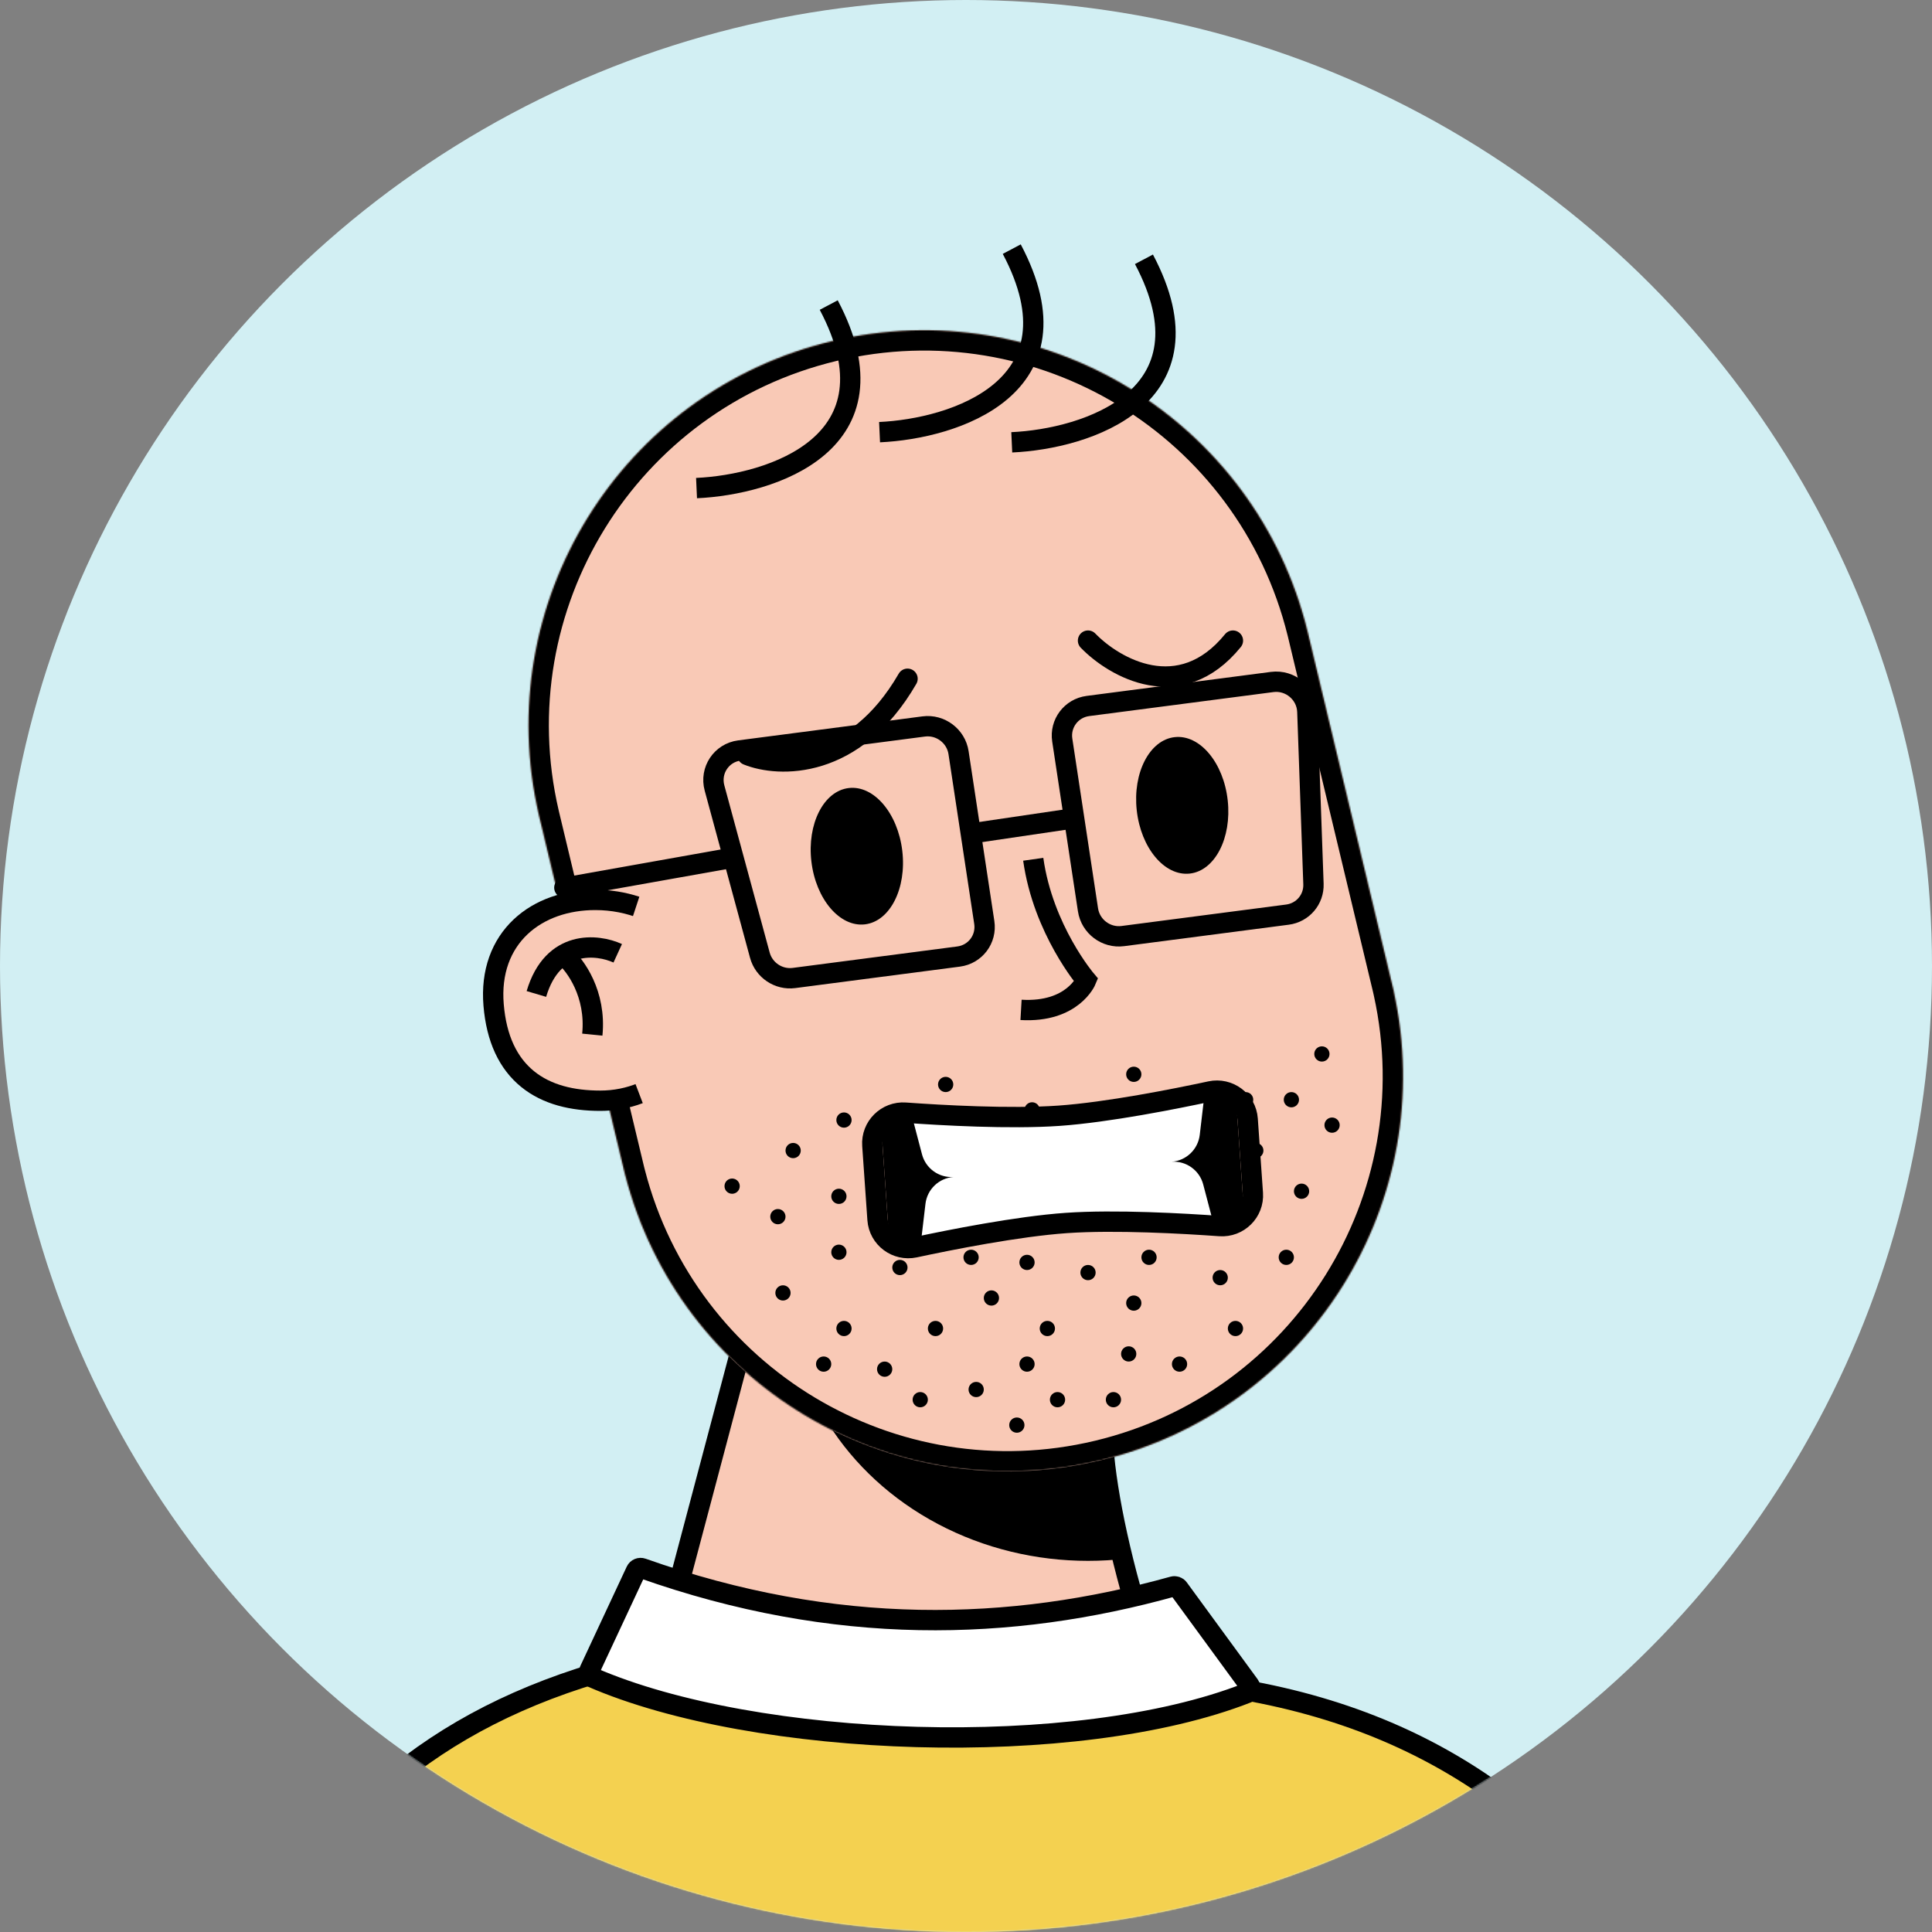 <svg width="1392" height="1392" viewBox="0 0 1392 1392" fill="none" xmlns="http://www.w3.org/2000/svg">
<rect x="0" y="0" width="1392" height="1392" fill="#808080" stroke="none"/>
<circle cx="696" cy="696" r="696" fill="#D2EFF3"/>
<mask id="mask0_65:1104" style="mask-type:alpha" maskUnits="userSpaceOnUse" x="0" y="0" width="1392" height="1392">
<circle cx="696" cy="696" r="696" fill="#FFEDEF"/>
</mask>
<g mask="url(#mask0_65:1104)">
<g clip-path="url(#clip0_65:1104)">
<path d="M893.811 1327.9C841.061 1254.63 799.79 1112.99 794.906 1042.17L543.979 934.106L439.579 1327.9H893.811Z" fill="#F9C9B6" stroke="black" stroke-width="14.653"/>
<mask id="mask1_65:1104" style="mask-type:alpha" maskUnits="userSpaceOnUse" x="439" y="934" width="455" height="431">
<path d="M893.811 1364.53C841.061 1291.27 799.79 1112.99 794.906 1042.17L543.979 934.106L439.579 1364.53H893.811Z" fill="#AC6651"/>
</mask>
<g mask="url(#mask1_65:1104)">
<g style="mix-blend-mode:multiply">
<ellipse cx="783.916" cy="926.78" rx="216.126" ry="197.811" fill="black"/>
</g>
</g>
<mask id="path-6-inside-1_65:1104" fill="white">
<path fill-rule="evenodd" clip-rule="evenodd" d="M1003.29 710.354C1003.19 709.929 1003.09 709.504 1002.99 709.079C1002.89 708.654 1002.78 708.229 1002.68 707.805L942.621 457.13C942.561 456.876 942.501 456.622 942.44 456.368C942.379 456.113 942.317 455.859 942.256 455.605L941.994 454.511L941.989 454.512C904.558 302.694 751.524 209.343 599.231 245.831C446.938 282.319 352.823 434.884 388.256 587.182L388.249 587.183L450.49 846.967L450.541 846.955C489.381 996.795 641.282 1088.51 792.453 1052.29C943.623 1016.07 1037.47 865.477 1004.19 714.305L1004.24 714.294L1003.29 710.354Z"/>
</mask>
<path fill-rule="evenodd" clip-rule="evenodd" d="M1003.29 710.354C1003.19 709.929 1003.09 709.504 1002.99 709.079C1002.89 708.654 1002.78 708.229 1002.68 707.805L942.621 457.13C942.561 456.876 942.501 456.622 942.44 456.368C942.379 456.113 942.317 455.859 942.256 455.605L941.994 454.511L941.989 454.512C904.558 302.694 751.524 209.343 599.231 245.831C446.938 282.319 352.823 434.884 388.256 587.182L388.249 587.183L450.49 846.967L450.541 846.955C489.381 996.795 641.282 1088.51 792.453 1052.29C943.623 1016.07 1037.47 865.477 1004.19 714.305L1004.24 714.294L1003.29 710.354Z" fill="#F9C9B6"/>
<path d="M1003.29 710.354L989.027 713.704L989.034 713.736L989.042 713.768L1003.29 710.354ZM1002.99 709.079L988.74 712.492L988.74 712.493L1002.99 709.079ZM1002.68 707.805L988.432 711.219L988.439 711.251L988.447 711.284L1002.68 707.805ZM942.621 457.13L928.363 460.505L928.367 460.525L928.372 460.544L942.621 457.13ZM942.44 456.368L928.19 459.781L928.19 459.781L942.44 456.368ZM942.256 455.605L928.006 459.019L928.011 459.038L928.016 459.058L942.256 455.605ZM941.994 454.511L956.243 451.097L952.825 436.829L938.561 440.266L941.994 454.511ZM941.989 454.512L927.762 458.02L931.251 472.171L945.421 468.757L941.989 454.512ZM599.231 245.831L602.645 260.081V260.081L599.231 245.831ZM388.256 587.182L391.688 601.427L405.822 598.022L402.527 583.861L388.256 587.182ZM388.249 587.183L384.817 572.938L370.59 576.366L373.999 590.597L388.249 587.183ZM450.49 846.967L436.241 850.381L439.654 864.627L453.901 861.217L450.49 846.967ZM450.541 846.955L464.725 843.278L461.117 829.357L447.131 832.704L450.541 846.955ZM1004.19 714.305L1000.78 700.056L986.788 703.407L989.88 717.455L1004.19 714.305ZM1004.24 714.294L1007.65 728.544L1021.9 725.13L1018.48 710.88L1004.24 714.294ZM1017.56 707.004C1017.45 706.557 1017.35 706.111 1017.24 705.665L988.74 712.493C988.836 712.897 988.932 713.3 989.027 713.704L1017.56 707.004ZM1017.24 705.665C1017.13 705.219 1017.02 704.773 1016.91 704.327L988.447 711.284C988.545 711.686 988.643 712.089 988.74 712.492L1017.24 705.665ZM928.372 460.544L988.432 711.219L1016.93 704.391L956.871 453.716L928.372 460.544ZM956.88 453.755C956.817 453.488 956.753 453.221 956.689 452.954L928.19 459.781C928.248 460.023 928.305 460.264 928.363 460.505L956.88 453.755ZM956.689 452.954C956.625 452.686 956.56 452.418 956.496 452.152L928.016 459.058C928.075 459.3 928.133 459.541 928.19 459.781L956.689 452.954ZM927.744 457.925L928.006 459.019L956.505 452.191L956.243 451.097L927.744 457.925ZM945.421 468.757L945.426 468.756L938.561 440.266L938.556 440.267L945.421 468.757ZM956.215 451.005C916.858 291.37 755.948 193.216 595.817 231.582L602.645 260.081C747.1 225.47 892.258 314.017 927.762 458.02L956.215 451.005ZM595.817 231.582C435.685 269.948 336.727 430.365 373.984 590.502L402.527 583.861C368.918 439.404 458.19 294.691 602.645 260.081L595.817 231.582ZM391.68 601.428L391.688 601.427L384.824 572.937L384.817 572.938L391.68 601.428ZM464.74 843.553L402.498 583.769L373.999 590.597L436.241 850.381L464.74 843.553ZM447.131 832.704L447.08 832.717L453.901 861.217L453.952 861.205L447.131 832.704ZM436.358 850.631C477.198 1008.19 636.915 1104.62 795.867 1066.54L789.039 1038.04C645.65 1072.39 501.565 985.401 464.725 843.278L436.358 850.631ZM795.867 1066.54C954.819 1028.45 1053.49 870.113 1018.5 711.155L989.88 717.455C1021.45 860.842 932.428 1003.68 789.039 1038.04L795.867 1066.54ZM1000.82 700.045L1000.78 700.056L1007.6 728.555L1007.65 728.544L1000.82 700.045ZM989.042 713.768L989.986 717.708L1018.48 710.88L1017.54 706.94L989.042 713.768Z" fill="black" mask="url(#path-6-inside-1_65:1104)"/>
<path d="M567.79 931.542C567.79 933.565 566.15 935.205 564.127 935.205C562.104 935.205 560.464 933.565 560.464 931.542C560.464 929.518 562.104 927.878 564.127 927.878C566.15 927.878 567.79 929.518 567.79 931.542Z" fill="black"/>
<path d="M758.274 957.184C758.274 959.207 756.634 960.847 754.611 960.847C752.588 960.847 750.948 959.207 750.948 957.184C750.948 955.161 752.588 953.52 754.611 953.52C756.634 953.52 758.274 955.161 758.274 957.184Z" fill="black"/>
<path d="M743.621 982.826C743.621 984.849 741.981 986.489 739.958 986.489C737.935 986.489 736.295 984.849 736.295 982.826C736.295 980.803 737.935 979.163 739.958 979.163C741.981 979.163 743.621 980.803 743.621 982.826Z" fill="black"/>
<path d="M816.885 975.499C816.885 977.523 815.245 979.163 813.221 979.163C811.198 979.163 809.558 977.523 809.558 975.499C809.558 973.476 811.198 971.836 813.221 971.836C815.245 971.836 816.885 973.476 816.885 975.499Z" fill="black"/>
<path d="M820.548 938.868C820.548 940.891 818.908 942.531 816.885 942.531C814.862 942.531 813.221 940.891 813.221 938.868C813.221 936.845 814.862 935.205 816.885 935.205C818.908 935.205 820.548 936.845 820.548 938.868Z" fill="black"/>
<path d="M893.811 957.184C893.811 959.207 892.171 960.847 890.148 960.847C888.125 960.847 886.485 959.207 886.485 957.184C886.485 955.161 888.125 953.52 890.148 953.52C892.171 953.52 893.811 955.161 893.811 957.184Z" fill="black"/>
<path d="M930.443 905.899C930.443 907.923 928.802 909.563 926.779 909.563C924.756 909.563 923.116 907.923 923.116 905.899C923.116 903.876 924.756 902.236 926.779 902.236C928.802 902.236 930.443 903.876 930.443 905.899Z" fill="black"/>
<path d="M531.158 854.615C531.158 856.638 529.518 858.278 527.495 858.278C525.472 858.278 523.832 856.638 523.832 854.615C523.832 852.592 525.472 850.952 527.495 850.952C529.518 850.952 531.158 852.592 531.158 854.615Z" fill="black"/>
<path d="M652.043 913.226C652.043 915.249 650.402 916.889 648.379 916.889C646.356 916.889 644.716 915.249 644.716 913.226C644.716 911.203 646.356 909.563 648.379 909.563C650.402 909.563 652.043 911.203 652.043 913.226Z" fill="black"/>
<path d="M641.053 986.489C641.053 988.512 639.413 990.152 637.39 990.152C635.367 990.152 633.727 988.512 633.727 986.489C633.727 984.466 635.367 982.826 637.39 982.826C639.413 982.826 641.053 984.466 641.053 986.489Z" fill="black"/>
<path d="M706.99 1001.14C706.99 1003.16 705.35 1004.8 703.327 1004.8C701.304 1004.8 699.664 1003.16 699.664 1001.14C699.664 999.118 701.304 997.478 703.327 997.478C705.35 997.478 706.99 999.118 706.99 1001.14Z" fill="black"/>
<path d="M831.537 905.899C831.537 907.923 829.897 909.563 827.874 909.563C825.851 909.563 824.211 907.923 824.211 905.899C824.211 903.876 825.851 902.236 827.874 902.236C829.897 902.236 831.537 903.876 831.537 905.899Z" fill="black"/>
<path d="M882.821 920.552C882.821 922.575 881.181 924.215 879.158 924.215C877.135 924.215 875.495 922.575 875.495 920.552C875.495 918.529 877.135 916.889 879.158 916.889C881.181 916.889 882.821 918.529 882.821 920.552Z" fill="black"/>
<path d="M853.516 982.826C853.516 984.849 851.876 986.489 849.853 986.489C847.83 986.489 846.19 984.849 846.19 982.826C846.19 980.803 847.83 979.163 849.853 979.163C851.876 979.163 853.516 980.803 853.516 982.826Z" fill="black"/>
<path d="M904.8 869.268C904.8 871.291 903.16 872.931 901.137 872.931C899.114 872.931 897.474 871.291 897.474 869.268C897.474 867.245 899.114 865.605 901.137 865.605C903.16 865.605 904.8 867.245 904.8 869.268Z" fill="black"/>
<path d="M564.127 876.594C564.127 878.617 562.487 880.257 560.464 880.257C558.44 880.257 556.8 878.617 556.8 876.594C556.8 874.571 558.44 872.931 560.464 872.931C562.487 872.931 564.127 874.571 564.127 876.594Z" fill="black"/>
<path d="M652.043 876.594C652.043 878.617 650.402 880.257 648.379 880.257C646.356 880.257 644.716 878.617 644.716 876.594C644.716 874.571 646.356 872.931 648.379 872.931C650.402 872.931 652.043 874.571 652.043 876.594Z" fill="black"/>
<path d="M652.043 810.657C652.043 812.68 650.402 814.32 648.379 814.32C646.356 814.32 644.716 812.68 644.716 810.657C644.716 808.634 646.356 806.994 648.379 806.994C650.402 806.994 652.043 808.634 652.043 810.657Z" fill="black"/>
<path d="M666.695 1008.47C666.695 1010.49 665.055 1012.13 663.032 1012.13C661.009 1012.13 659.369 1010.49 659.369 1008.47C659.369 1006.44 661.009 1004.8 663.032 1004.8C665.055 1004.8 666.695 1006.44 666.695 1008.47Z" fill="black"/>
<path d="M765.6 1008.47C765.6 1010.49 763.96 1012.13 761.937 1012.13C759.914 1012.13 758.274 1010.49 758.274 1008.47C758.274 1006.44 759.914 1004.8 761.937 1004.8C763.96 1004.8 765.6 1006.44 765.6 1008.47Z" fill="black"/>
<path d="M805.895 1008.47C805.895 1010.49 804.255 1012.13 802.232 1012.13C800.209 1012.13 798.569 1010.49 798.569 1008.47C798.569 1006.44 800.209 1004.8 802.232 1004.8C804.255 1004.8 805.895 1006.44 805.895 1008.47Z" fill="black"/>
<path d="M868.169 876.594C868.169 878.617 866.529 880.257 864.506 880.257C862.483 880.257 860.843 878.617 860.843 876.594C860.843 874.571 862.483 872.931 864.506 872.931C866.529 872.931 868.169 874.571 868.169 876.594Z" fill="black"/>
<path d="M868.169 810.657C868.169 812.68 866.529 814.32 864.506 814.32C862.483 814.32 860.843 812.68 860.843 810.657C860.843 808.634 862.483 806.994 864.506 806.994C866.529 806.994 868.169 808.634 868.169 810.657Z" fill="black"/>
<path d="M941.432 858.278C941.432 860.301 939.792 861.942 937.769 861.942C935.746 861.942 934.106 860.301 934.106 858.278C934.106 856.255 935.746 854.615 937.769 854.615C939.792 854.615 941.432 856.255 941.432 858.278Z" fill="black"/>
<path d="M575.116 828.973C575.116 830.996 573.476 832.636 571.453 832.636C569.43 832.636 567.79 830.996 567.79 828.973C567.79 826.95 569.43 825.31 571.453 825.31C573.476 825.31 575.116 826.95 575.116 828.973Z" fill="black"/>
<path d="M611.748 957.184C611.748 959.207 610.108 960.847 608.085 960.847C606.062 960.847 604.421 959.207 604.421 957.184C604.421 955.161 606.062 953.52 608.085 953.52C610.108 953.52 611.748 955.161 611.748 957.184Z" fill="black"/>
<path d="M597.095 982.826C597.095 984.849 595.455 986.489 593.432 986.489C591.409 986.489 589.769 984.849 589.769 982.826C589.769 980.803 591.409 979.163 593.432 979.163C595.455 979.163 597.095 980.803 597.095 982.826Z" fill="black"/>
<path d="M743.621 909.563C743.621 911.586 741.981 913.226 739.958 913.226C737.935 913.226 736.295 911.586 736.295 909.563C736.295 907.539 737.935 905.899 739.958 905.899C741.981 905.899 743.621 907.539 743.621 909.563Z" fill="black"/>
<path d="M787.579 916.889C787.579 918.912 785.939 920.552 783.916 920.552C781.893 920.552 780.253 918.912 780.253 916.889C780.253 914.866 781.893 913.226 783.916 913.226C785.939 913.226 787.579 914.866 787.579 916.889Z" fill="black"/>
<path d="M736.295 1026.78C736.295 1028.81 734.655 1030.45 732.632 1030.45C730.609 1030.45 728.969 1028.81 728.969 1026.78C728.969 1024.76 730.609 1023.12 732.632 1023.12C734.655 1023.12 736.295 1024.76 736.295 1026.78Z" fill="black"/>
<path d="M820.548 839.963C820.548 841.986 818.908 843.626 816.885 843.626C814.862 843.626 813.221 841.986 813.221 839.963C813.221 837.939 814.862 836.299 816.885 836.299C818.908 836.299 820.548 837.939 820.548 839.963Z" fill="black"/>
<path d="M820.548 774.026C820.548 776.049 818.908 777.689 816.885 777.689C814.862 777.689 813.221 776.049 813.221 774.026C813.221 772.003 814.862 770.363 816.885 770.363C818.908 770.363 820.548 772.003 820.548 774.026Z" fill="black"/>
<path d="M908.464 828.973C908.464 830.996 906.824 832.636 904.8 832.636C902.777 832.636 901.137 830.996 901.137 828.973C901.137 826.95 902.777 825.31 904.8 825.31C906.824 825.31 908.464 826.95 908.464 828.973Z" fill="black"/>
<path d="M934.106 792.342C934.106 794.365 932.466 796.005 930.443 796.005C928.419 796.005 926.779 794.365 926.779 792.342C926.779 790.318 928.419 788.678 930.443 788.678C932.466 788.678 934.106 790.318 934.106 792.342Z" fill="black"/>
<path d="M608.085 861.942C608.085 863.965 606.445 865.605 604.421 865.605C602.398 865.605 600.758 863.965 600.758 861.942C600.758 859.918 602.398 858.278 604.421 858.278C606.445 858.278 608.085 859.918 608.085 861.942Z" fill="black"/>
<path d="M608.085 902.236C608.085 904.259 606.445 905.899 604.421 905.899C602.398 905.899 600.758 904.259 600.758 902.236C600.758 900.213 602.398 898.573 604.421 898.573C606.445 898.573 608.085 900.213 608.085 902.236Z" fill="black"/>
<path d="M685.011 847.289C685.011 849.312 683.371 850.952 681.348 850.952C679.325 850.952 677.685 849.312 677.685 847.289C677.685 845.266 679.325 843.626 681.348 843.626C683.371 843.626 685.011 845.266 685.011 847.289Z" fill="black"/>
<path d="M685.011 781.352C685.011 783.375 683.371 785.015 681.348 785.015C679.325 785.015 677.685 783.375 677.685 781.352C677.685 779.329 679.325 777.689 681.348 777.689C683.371 777.689 685.011 779.329 685.011 781.352Z" fill="black"/>
<path d="M728.969 832.636C728.969 834.659 727.329 836.299 725.306 836.299C723.283 836.299 721.643 834.659 721.643 832.636C721.643 830.613 723.283 828.973 725.306 828.973C727.329 828.973 728.969 830.613 728.969 832.636Z" fill="black"/>
<path d="M772.927 810.657C772.927 812.68 771.287 814.32 769.264 814.32C767.24 814.32 765.6 812.68 765.6 810.657C765.6 808.634 767.24 806.994 769.264 806.994C771.287 806.994 772.927 808.634 772.927 810.657Z" fill="black"/>
<path d="M820.548 810.657C820.548 812.68 818.908 814.32 816.885 814.32C814.862 814.32 813.221 812.68 813.221 810.657C813.221 808.634 814.862 806.994 816.885 806.994C818.908 806.994 820.548 808.634 820.548 810.657Z" fill="black"/>
<path d="M868.169 810.657C868.169 812.68 866.529 814.32 864.506 814.32C862.483 814.32 860.843 812.68 860.843 810.657C860.843 808.634 862.483 806.994 864.506 806.994C866.529 806.994 868.169 808.634 868.169 810.657Z" fill="black"/>
<path d="M963.411 810.657C963.411 812.68 961.771 814.32 959.748 814.32C957.725 814.32 956.085 812.68 956.085 810.657C956.085 808.634 957.725 806.994 959.748 806.994C961.771 806.994 963.411 808.634 963.411 810.657Z" fill="black"/>
<path d="M677.685 957.184C677.685 959.207 676.045 960.847 674.021 960.847C671.998 960.847 670.358 959.207 670.358 957.184C670.358 955.161 671.998 953.52 674.021 953.52C676.045 953.52 677.685 955.161 677.685 957.184Z" fill="black"/>
<path d="M717.979 935.205C717.979 937.228 716.339 938.868 714.316 938.868C712.293 938.868 710.653 937.228 710.653 935.205C710.653 933.182 712.293 931.542 714.316 931.542C716.339 931.542 717.979 933.182 717.979 935.205Z" fill="black"/>
<path d="M703.327 905.899C703.327 907.923 701.687 909.563 699.664 909.563C697.64 909.563 696 907.923 696 905.899C696 903.876 697.64 902.236 699.664 902.236C701.687 902.236 703.327 903.876 703.327 905.899Z" fill="black"/>
<path d="M791.243 872.931C791.243 874.954 789.602 876.594 787.579 876.594C785.556 876.594 783.916 874.954 783.916 872.931C783.916 870.908 785.556 869.268 787.579 869.268C789.602 869.268 791.243 870.908 791.243 872.931Z" fill="black"/>
<path d="M611.748 806.994C611.748 809.017 610.108 810.657 608.085 810.657C606.062 810.657 604.421 809.017 604.421 806.994C604.421 804.971 606.062 803.331 608.085 803.331C610.108 803.331 611.748 804.971 611.748 806.994Z" fill="black"/>
<path d="M747.285 865.605C747.285 867.628 745.645 869.268 743.621 869.268C741.598 869.268 739.958 867.628 739.958 865.605C739.958 863.582 741.598 861.942 743.621 861.942C745.645 861.942 747.285 863.582 747.285 865.605Z" fill="black"/>
<path d="M747.285 799.668C747.285 801.691 745.645 803.331 743.621 803.331C741.598 803.331 739.958 801.691 739.958 799.668C739.958 797.645 741.598 796.005 743.621 796.005C745.645 796.005 747.285 797.645 747.285 799.668Z" fill="black"/>
<path d="M875.495 850.952C875.495 852.975 873.855 854.615 871.832 854.615C869.809 854.615 868.169 852.975 868.169 850.952C868.169 848.929 869.809 847.289 871.832 847.289C873.855 847.289 875.495 848.929 875.495 850.952Z" fill="black"/>
<path d="M875.495 785.015C875.495 787.038 873.855 788.678 871.832 788.678C869.809 788.678 868.169 787.038 868.169 785.015C868.169 782.992 869.809 781.352 871.832 781.352C873.855 781.352 875.495 782.992 875.495 785.015Z" fill="black"/>
<path d="M901.137 792.342C901.137 794.365 899.497 796.005 897.474 796.005C895.451 796.005 893.811 794.365 893.811 792.342C893.811 790.318 895.451 788.678 897.474 788.678C899.497 788.678 901.137 790.318 901.137 792.342Z" fill="black"/>
<path d="M956.085 759.373C956.085 761.396 954.445 763.036 952.421 763.036C950.398 763.036 948.758 761.396 948.758 759.373C948.758 757.35 950.398 755.71 952.421 755.71C954.445 755.71 956.085 757.35 956.085 759.373Z" fill="black"/>
<path d="M567.79 931.542C567.79 933.565 566.15 935.205 564.127 935.205C562.104 935.205 560.464 933.565 560.464 931.542C560.464 929.518 562.104 927.878 564.127 927.878C566.15 927.878 567.79 929.518 567.79 931.542Z" stroke="black" stroke-width="3.663"/>
<path d="M758.274 957.184C758.274 959.207 756.634 960.847 754.611 960.847C752.588 960.847 750.948 959.207 750.948 957.184C750.948 955.161 752.588 953.52 754.611 953.52C756.634 953.52 758.274 955.161 758.274 957.184Z" stroke="black" stroke-width="3.663"/>
<path d="M743.621 982.826C743.621 984.849 741.981 986.489 739.958 986.489C737.935 986.489 736.295 984.849 736.295 982.826C736.295 980.803 737.935 979.163 739.958 979.163C741.981 979.163 743.621 980.803 743.621 982.826Z" stroke="black" stroke-width="3.663"/>
<path d="M816.885 975.499C816.885 977.523 815.245 979.163 813.221 979.163C811.198 979.163 809.558 977.523 809.558 975.499C809.558 973.476 811.198 971.836 813.221 971.836C815.245 971.836 816.885 973.476 816.885 975.499Z" stroke="black" stroke-width="3.663"/>
<path d="M820.548 938.868C820.548 940.891 818.908 942.531 816.885 942.531C814.862 942.531 813.221 940.891 813.221 938.868C813.221 936.845 814.862 935.205 816.885 935.205C818.908 935.205 820.548 936.845 820.548 938.868Z" stroke="black" stroke-width="3.663"/>
<path d="M893.811 957.184C893.811 959.207 892.171 960.847 890.148 960.847C888.125 960.847 886.485 959.207 886.485 957.184C886.485 955.161 888.125 953.52 890.148 953.52C892.171 953.52 893.811 955.161 893.811 957.184Z" stroke="black" stroke-width="3.663"/>
<path d="M930.443 905.899C930.443 907.923 928.802 909.563 926.779 909.563C924.756 909.563 923.116 907.923 923.116 905.899C923.116 903.876 924.756 902.236 926.779 902.236C928.802 902.236 930.443 903.876 930.443 905.899Z" stroke="black" stroke-width="3.663"/>
<path d="M531.158 854.615C531.158 856.638 529.518 858.278 527.495 858.278C525.472 858.278 523.832 856.638 523.832 854.615C523.832 852.592 525.472 850.952 527.495 850.952C529.518 850.952 531.158 852.592 531.158 854.615Z" stroke="black" stroke-width="3.663"/>
<path d="M652.043 913.226C652.043 915.249 650.402 916.889 648.379 916.889C646.356 916.889 644.716 915.249 644.716 913.226C644.716 911.203 646.356 909.563 648.379 909.563C650.402 909.563 652.043 911.203 652.043 913.226Z" stroke="black" stroke-width="3.663"/>
<path d="M641.053 986.489C641.053 988.512 639.413 990.152 637.39 990.152C635.367 990.152 633.727 988.512 633.727 986.489C633.727 984.466 635.367 982.826 637.39 982.826C639.413 982.826 641.053 984.466 641.053 986.489Z" stroke="black" stroke-width="3.663"/>
<path d="M706.99 1001.14C706.99 1003.16 705.35 1004.8 703.327 1004.8C701.304 1004.8 699.664 1003.16 699.664 1001.14C699.664 999.118 701.304 997.478 703.327 997.478C705.35 997.478 706.99 999.118 706.99 1001.14Z" stroke="black" stroke-width="3.663"/>
<path d="M831.537 905.899C831.537 907.923 829.897 909.563 827.874 909.563C825.851 909.563 824.211 907.923 824.211 905.899C824.211 903.876 825.851 902.236 827.874 902.236C829.897 902.236 831.537 903.876 831.537 905.899Z" stroke="black" stroke-width="3.663"/>
<path d="M882.821 920.552C882.821 922.575 881.181 924.215 879.158 924.215C877.135 924.215 875.495 922.575 875.495 920.552C875.495 918.529 877.135 916.889 879.158 916.889C881.181 916.889 882.821 918.529 882.821 920.552Z" stroke="black" stroke-width="3.663"/>
<path d="M853.516 982.826C853.516 984.849 851.876 986.489 849.853 986.489C847.83 986.489 846.19 984.849 846.19 982.826C846.19 980.803 847.83 979.163 849.853 979.163C851.876 979.163 853.516 980.803 853.516 982.826Z" stroke="black" stroke-width="3.663"/>
<path d="M904.8 869.268C904.8 871.291 903.16 872.931 901.137 872.931C899.114 872.931 897.474 871.291 897.474 869.268C897.474 867.245 899.114 865.605 901.137 865.605C903.16 865.605 904.8 867.245 904.8 869.268Z" stroke="black" stroke-width="3.663"/>
<path d="M564.127 876.594C564.127 878.617 562.487 880.257 560.464 880.257C558.44 880.257 556.8 878.617 556.8 876.594C556.8 874.571 558.44 872.931 560.464 872.931C562.487 872.931 564.127 874.571 564.127 876.594Z" stroke="black" stroke-width="3.663"/>
<path d="M652.043 876.594C652.043 878.617 650.402 880.257 648.379 880.257C646.356 880.257 644.716 878.617 644.716 876.594C644.716 874.571 646.356 872.931 648.379 872.931C650.402 872.931 652.043 874.571 652.043 876.594Z" stroke="black" stroke-width="3.663"/>
<path d="M652.043 810.657C652.043 812.68 650.402 814.32 648.379 814.32C646.356 814.32 644.716 812.68 644.716 810.657C644.716 808.634 646.356 806.994 648.379 806.994C650.402 806.994 652.043 808.634 652.043 810.657Z" stroke="black" stroke-width="3.663"/>
<path d="M666.695 1008.47C666.695 1010.49 665.055 1012.13 663.032 1012.13C661.009 1012.13 659.369 1010.49 659.369 1008.47C659.369 1006.44 661.009 1004.8 663.032 1004.8C665.055 1004.8 666.695 1006.44 666.695 1008.47Z" stroke="black" stroke-width="3.663"/>
<path d="M765.6 1008.47C765.6 1010.49 763.96 1012.13 761.937 1012.13C759.914 1012.13 758.274 1010.49 758.274 1008.47C758.274 1006.44 759.914 1004.8 761.937 1004.8C763.96 1004.8 765.6 1006.44 765.6 1008.47Z" stroke="black" stroke-width="3.663"/>
<path d="M805.895 1008.47C805.895 1010.49 804.255 1012.13 802.232 1012.13C800.209 1012.13 798.569 1010.49 798.569 1008.47C798.569 1006.44 800.209 1004.8 802.232 1004.8C804.255 1004.8 805.895 1006.44 805.895 1008.47Z" stroke="black" stroke-width="3.663"/>
<path d="M868.169 876.594C868.169 878.617 866.529 880.257 864.506 880.257C862.483 880.257 860.843 878.617 860.843 876.594C860.843 874.571 862.483 872.931 864.506 872.931C866.529 872.931 868.169 874.571 868.169 876.594Z" stroke="black" stroke-width="3.663"/>
<path d="M868.169 810.657C868.169 812.68 866.529 814.32 864.506 814.32C862.483 814.32 860.843 812.68 860.843 810.657C860.843 808.634 862.483 806.994 864.506 806.994C866.529 806.994 868.169 808.634 868.169 810.657Z" stroke="black" stroke-width="3.663"/>
<path d="M941.432 858.278C941.432 860.301 939.792 861.942 937.769 861.942C935.746 861.942 934.106 860.301 934.106 858.278C934.106 856.255 935.746 854.615 937.769 854.615C939.792 854.615 941.432 856.255 941.432 858.278Z" stroke="black" stroke-width="3.663"/>
<path d="M575.116 828.973C575.116 830.996 573.476 832.636 571.453 832.636C569.43 832.636 567.79 830.996 567.79 828.973C567.79 826.95 569.43 825.31 571.453 825.31C573.476 825.31 575.116 826.95 575.116 828.973Z" stroke="black" stroke-width="3.663"/>
<path d="M611.748 957.184C611.748 959.207 610.108 960.847 608.085 960.847C606.062 960.847 604.421 959.207 604.421 957.184C604.421 955.161 606.062 953.52 608.085 953.52C610.108 953.52 611.748 955.161 611.748 957.184Z" stroke="black" stroke-width="3.663"/>
<path d="M597.095 982.826C597.095 984.849 595.455 986.489 593.432 986.489C591.409 986.489 589.769 984.849 589.769 982.826C589.769 980.803 591.409 979.163 593.432 979.163C595.455 979.163 597.095 980.803 597.095 982.826Z" stroke="black" stroke-width="3.663"/>
<path d="M743.621 909.563C743.621 911.586 741.981 913.226 739.958 913.226C737.935 913.226 736.295 911.586 736.295 909.563C736.295 907.539 737.935 905.899 739.958 905.899C741.981 905.899 743.621 907.539 743.621 909.563Z" stroke="black" stroke-width="3.663"/>
<path d="M787.579 916.889C787.579 918.912 785.939 920.552 783.916 920.552C781.893 920.552 780.253 918.912 780.253 916.889C780.253 914.866 781.893 913.226 783.916 913.226C785.939 913.226 787.579 914.866 787.579 916.889Z" stroke="black" stroke-width="3.663"/>
<path d="M736.295 1026.78C736.295 1028.81 734.655 1030.45 732.632 1030.45C730.609 1030.45 728.969 1028.81 728.969 1026.78C728.969 1024.76 730.609 1023.12 732.632 1023.12C734.655 1023.12 736.295 1024.76 736.295 1026.78Z" stroke="black" stroke-width="3.663"/>
<path d="M820.548 839.963C820.548 841.986 818.908 843.626 816.885 843.626C814.862 843.626 813.221 841.986 813.221 839.963C813.221 837.939 814.862 836.299 816.885 836.299C818.908 836.299 820.548 837.939 820.548 839.963Z" stroke="black" stroke-width="3.663"/>
<path d="M820.548 774.026C820.548 776.049 818.908 777.689 816.885 777.689C814.862 777.689 813.221 776.049 813.221 774.026C813.221 772.003 814.862 770.363 816.885 770.363C818.908 770.363 820.548 772.003 820.548 774.026Z" stroke="black" stroke-width="3.663"/>
<path d="M908.464 828.973C908.464 830.996 906.824 832.636 904.8 832.636C902.777 832.636 901.137 830.996 901.137 828.973C901.137 826.95 902.777 825.31 904.8 825.31C906.824 825.31 908.464 826.95 908.464 828.973Z" stroke="black" stroke-width="3.663"/>
<path d="M934.106 792.342C934.106 794.365 932.466 796.005 930.443 796.005C928.419 796.005 926.779 794.365 926.779 792.342C926.779 790.318 928.419 788.678 930.443 788.678C932.466 788.678 934.106 790.318 934.106 792.342Z" stroke="black" stroke-width="3.663"/>
<path d="M608.085 861.942C608.085 863.965 606.445 865.605 604.421 865.605C602.398 865.605 600.758 863.965 600.758 861.942C600.758 859.918 602.398 858.278 604.421 858.278C606.445 858.278 608.085 859.918 608.085 861.942Z" stroke="black" stroke-width="3.663"/>
<path d="M608.085 902.236C608.085 904.259 606.445 905.899 604.421 905.899C602.398 905.899 600.758 904.259 600.758 902.236C600.758 900.213 602.398 898.573 604.421 898.573C606.445 898.573 608.085 900.213 608.085 902.236Z" stroke="black" stroke-width="3.663"/>
<path d="M685.011 847.289C685.011 849.312 683.371 850.952 681.348 850.952C679.325 850.952 677.685 849.312 677.685 847.289C677.685 845.266 679.325 843.626 681.348 843.626C683.371 843.626 685.011 845.266 685.011 847.289Z" stroke="black" stroke-width="3.663"/>
<path d="M685.011 781.352C685.011 783.375 683.371 785.015 681.348 785.015C679.325 785.015 677.685 783.375 677.685 781.352C677.685 779.329 679.325 777.689 681.348 777.689C683.371 777.689 685.011 779.329 685.011 781.352Z" stroke="black" stroke-width="3.663"/>
<path d="M728.969 832.636C728.969 834.659 727.329 836.299 725.306 836.299C723.283 836.299 721.643 834.659 721.643 832.636C721.643 830.613 723.283 828.973 725.306 828.973C727.329 828.973 728.969 830.613 728.969 832.636Z" stroke="black" stroke-width="3.663"/>
<path d="M772.927 810.657C772.927 812.68 771.287 814.32 769.264 814.32C767.24 814.32 765.6 812.68 765.6 810.657C765.6 808.634 767.24 806.994 769.264 806.994C771.287 806.994 772.927 808.634 772.927 810.657Z" stroke="black" stroke-width="3.663"/>
<path d="M820.548 810.657C820.548 812.68 818.908 814.32 816.885 814.32C814.862 814.32 813.221 812.68 813.221 810.657C813.221 808.634 814.862 806.994 816.885 806.994C818.908 806.994 820.548 808.634 820.548 810.657Z" stroke="black" stroke-width="3.663"/>
<path d="M868.169 810.657C868.169 812.68 866.529 814.32 864.506 814.32C862.483 814.32 860.843 812.68 860.843 810.657C860.843 808.634 862.483 806.994 864.506 806.994C866.529 806.994 868.169 808.634 868.169 810.657Z" stroke="black" stroke-width="3.663"/>
<path d="M963.411 810.657C963.411 812.68 961.771 814.32 959.748 814.32C957.725 814.32 956.085 812.68 956.085 810.657C956.085 808.634 957.725 806.994 959.748 806.994C961.771 806.994 963.411 808.634 963.411 810.657Z" stroke="black" stroke-width="3.663"/>
<path d="M677.685 957.184C677.685 959.207 676.045 960.847 674.021 960.847C671.998 960.847 670.358 959.207 670.358 957.184C670.358 955.161 671.998 953.52 674.021 953.52C676.045 953.52 677.685 955.161 677.685 957.184Z" stroke="black" stroke-width="3.663"/>
<path d="M717.979 935.205C717.979 937.228 716.339 938.868 714.316 938.868C712.293 938.868 710.653 937.228 710.653 935.205C710.653 933.182 712.293 931.542 714.316 931.542C716.339 931.542 717.979 933.182 717.979 935.205Z" stroke="black" stroke-width="3.663"/>
<path d="M703.327 905.899C703.327 907.923 701.687 909.563 699.664 909.563C697.64 909.563 696 907.923 696 905.899C696 903.876 697.64 902.236 699.664 902.236C701.687 902.236 703.327 903.876 703.327 905.899Z" stroke="black" stroke-width="3.663"/>
<path d="M791.243 872.931C791.243 874.954 789.602 876.594 787.579 876.594C785.556 876.594 783.916 874.954 783.916 872.931C783.916 870.908 785.556 869.268 787.579 869.268C789.602 869.268 791.243 870.908 791.243 872.931Z" stroke="black" stroke-width="3.663"/>
<path d="M611.748 806.994C611.748 809.017 610.108 810.657 608.085 810.657C606.062 810.657 604.421 809.017 604.421 806.994C604.421 804.971 606.062 803.331 608.085 803.331C610.108 803.331 611.748 804.971 611.748 806.994Z" stroke="black" stroke-width="3.663"/>
<path d="M747.285 865.605C747.285 867.628 745.645 869.268 743.621 869.268C741.598 869.268 739.958 867.628 739.958 865.605C739.958 863.582 741.598 861.942 743.621 861.942C745.645 861.942 747.285 863.582 747.285 865.605Z" stroke="black" stroke-width="3.663"/>
<path d="M747.285 799.668C747.285 801.691 745.645 803.331 743.621 803.331C741.598 803.331 739.958 801.691 739.958 799.668C739.958 797.645 741.598 796.005 743.621 796.005C745.645 796.005 747.285 797.645 747.285 799.668Z" stroke="black" stroke-width="3.663"/>
<path d="M875.495 850.952C875.495 852.975 873.855 854.615 871.832 854.615C869.809 854.615 868.169 852.975 868.169 850.952C868.169 848.929 869.809 847.289 871.832 847.289C873.855 847.289 875.495 848.929 875.495 850.952Z" stroke="black" stroke-width="3.663"/>
<path d="M875.495 785.015C875.495 787.038 873.855 788.678 871.832 788.678C869.809 788.678 868.169 787.038 868.169 785.015C868.169 782.992 869.809 781.352 871.832 781.352C873.855 781.352 875.495 782.992 875.495 785.015Z" stroke="black" stroke-width="3.663"/>
<path d="M901.137 792.342C901.137 794.365 899.497 796.005 897.474 796.005C895.451 796.005 893.811 794.365 893.811 792.342C893.811 790.318 895.451 788.678 897.474 788.678C899.497 788.678 901.137 790.318 901.137 792.342Z" stroke="black" stroke-width="3.663"/>
<path d="M956.085 759.373C956.085 761.396 954.445 763.036 952.421 763.036C950.398 763.036 948.758 761.396 948.758 759.373C948.758 757.35 950.398 755.71 952.421 755.71C954.445 755.71 956.085 757.35 956.085 759.373Z" stroke="black" stroke-width="3.663"/>
</g>
<rect x="634.636" y="807.619" width="256.421" height="87.916" rx="14.653" transform="rotate(-4 634.636 807.619)" fill="black"/>
<path fill-rule="evenodd" clip-rule="evenodd" d="M867.515 791.335L657.554 806.017L664.294 831.675C666.971 841.866 676.503 848.72 687.01 848.021C676.508 848.791 668.023 856.905 666.79 867.37L663.686 893.718L873.648 879.036L866.908 853.376C864.23 843.184 854.697 836.33 844.189 837.03C854.692 836.261 863.179 828.147 864.412 817.681L867.515 791.335Z" fill="white"/>
<path d="M652.289 801.666C638.895 800.702 627.584 811.794 628.528 825.296L632.26 878.667C633.204 892.169 645.949 901.578 659.079 898.76C684.515 893.299 733.153 883.615 768.302 881.157C803.451 878.699 852.963 881.52 878.912 883.387C892.306 884.351 903.618 873.26 902.673 859.758L898.941 806.387C897.997 792.885 885.252 783.475 872.123 786.294C846.686 791.754 798.048 801.438 762.899 803.896C727.75 806.354 678.238 803.533 652.289 801.666Z" stroke="black" stroke-width="14.653"/>
<path d="M538.484 543.98C561.074 553.138 615.777 554.97 653.874 489.033" stroke="black" stroke-width="14.653" stroke-linecap="round"/>
<path d="M783.916 461.559C802.842 481.096 850.219 508.448 888.316 461.559" stroke="black" stroke-width="14.653" stroke-linecap="round"/>
<path d="M728.969 318.694C782.696 316.252 876.961 286.458 824.211 186.82" stroke="black" stroke-width="14.653"/>
<path d="M633.727 311.368C687.453 308.926 781.719 279.132 728.969 179.494" stroke="black" stroke-width="14.653"/>
<path d="M501.853 351.662C555.58 349.22 649.845 319.426 597.096 219.789" stroke="black" stroke-width="14.653"/>
<ellipse cx="617.352" cy="616.888" rx="32.968" ry="49.453" transform="rotate(-6.776 617.352 616.888)" fill="black"/>
<ellipse cx="851.794" cy="580.255" rx="32.968" ry="49.453" transform="rotate(-6.276 851.794 580.255)" fill="black"/>
<path d="M527.563 618.025L406.61 639.561" stroke="black" stroke-width="14.653" stroke-linecap="round"/>
<path d="M514.802 567.75C511.356 555.042 519.758 542.408 532.783 540.71L665.543 523.411C677.58 521.842 688.812 530.3 690.631 542.301L709.172 664.617C710.991 676.618 702.708 687.619 690.671 689.187L572.045 704.645C560.973 706.088 550.406 699.025 547.477 688.223L514.802 567.75Z" stroke="black" stroke-width="14.653"/>
<path d="M941.941 512.762C941.476 499.666 929.644 489.668 916.619 491.365L783.859 508.665C771.822 510.233 763.539 521.234 765.358 533.236L783.898 655.551C785.717 667.552 796.95 676.01 808.987 674.441L927.612 658.984C938.684 657.541 946.742 648.051 946.347 636.919L941.941 512.762Z" stroke="black" stroke-width="14.653"/>
<path d="M699.352 600.553L776.482 589.176" stroke="black" stroke-width="14.653"/>
<path d="M744.446 619.106C751.583 669.891 782.584 706.225 782.584 706.225C782.584 706.225 772.947 729.774 735.652 727.617" stroke="black" stroke-width="14.653"/>
<path d="M456.064 660.012C447.528 657.201 438.315 655.706 428.883 655.706C390.444 655.706 359.283 679.516 362.946 723.474C366.762 769.263 394.107 785.748 432.546 785.748C436.823 785.748 441.01 785.372 445.074 784.653C449.509 783.868 453.796 782.674 457.895 781.113" stroke="black" stroke-width="29.305"/>
<path d="M459.727 780.385C451.376 783.838 442.19 785.748 432.546 785.748C394.107 785.748 366.762 769.263 362.946 723.474C359.283 679.516 390.444 655.706 428.883 655.706C440.376 655.706 451.546 657.927 461.558 662.041L459.727 780.385Z" fill="#F9C9B6"/>
<path d="M445.074 686.844C430.421 680.128 398.186 676.587 386.464 716.149" stroke="black" stroke-width="14.653"/>
<path d="M406.611 688.674C414.548 695.39 429.689 716.148 426.758 745.453" stroke="black" stroke-width="14.653"/>
<path d="M840.886 1210.49L841.399 1210.61L841.924 1210.65C1010.89 1224.59 1112.21 1299.64 1185.74 1402.99H184.529C244.238 1295.51 329.163 1227.09 466.849 1195.7C525.508 1182.33 593.844 1175.66 674.02 1175.66C708.658 1175.66 735.612 1180.94 761.19 1187.91C770.665 1190.49 780.189 1193.39 789.932 1196.35C806.059 1201.25 822.786 1206.33 840.886 1210.49Z" fill="#F4D150" stroke="black" stroke-width="14.653"/>
<path d="M424.668 1203.65L458.198 1131.86C458.998 1130.15 460.989 1129.33 462.773 1129.96C601.703 1179.14 728.092 1175.68 845.219 1143.07C846.693 1142.66 848.268 1143.2 849.172 1144.44L900.208 1214.23C901.611 1216.15 900.896 1218.86 898.684 1219.72C775.575 1268.06 544.572 1259.85 426.444 1208.49C424.57 1207.68 423.803 1205.5 424.668 1203.65Z" fill="white" stroke="black" stroke-width="14.653"/>
</g>
<defs>
<clipPath id="clip0_65:1104">
<rect width="732.632" height="1172.21" fill="white" transform="translate(329.685 157.517)"/>
</clipPath>
</defs>
</svg>
